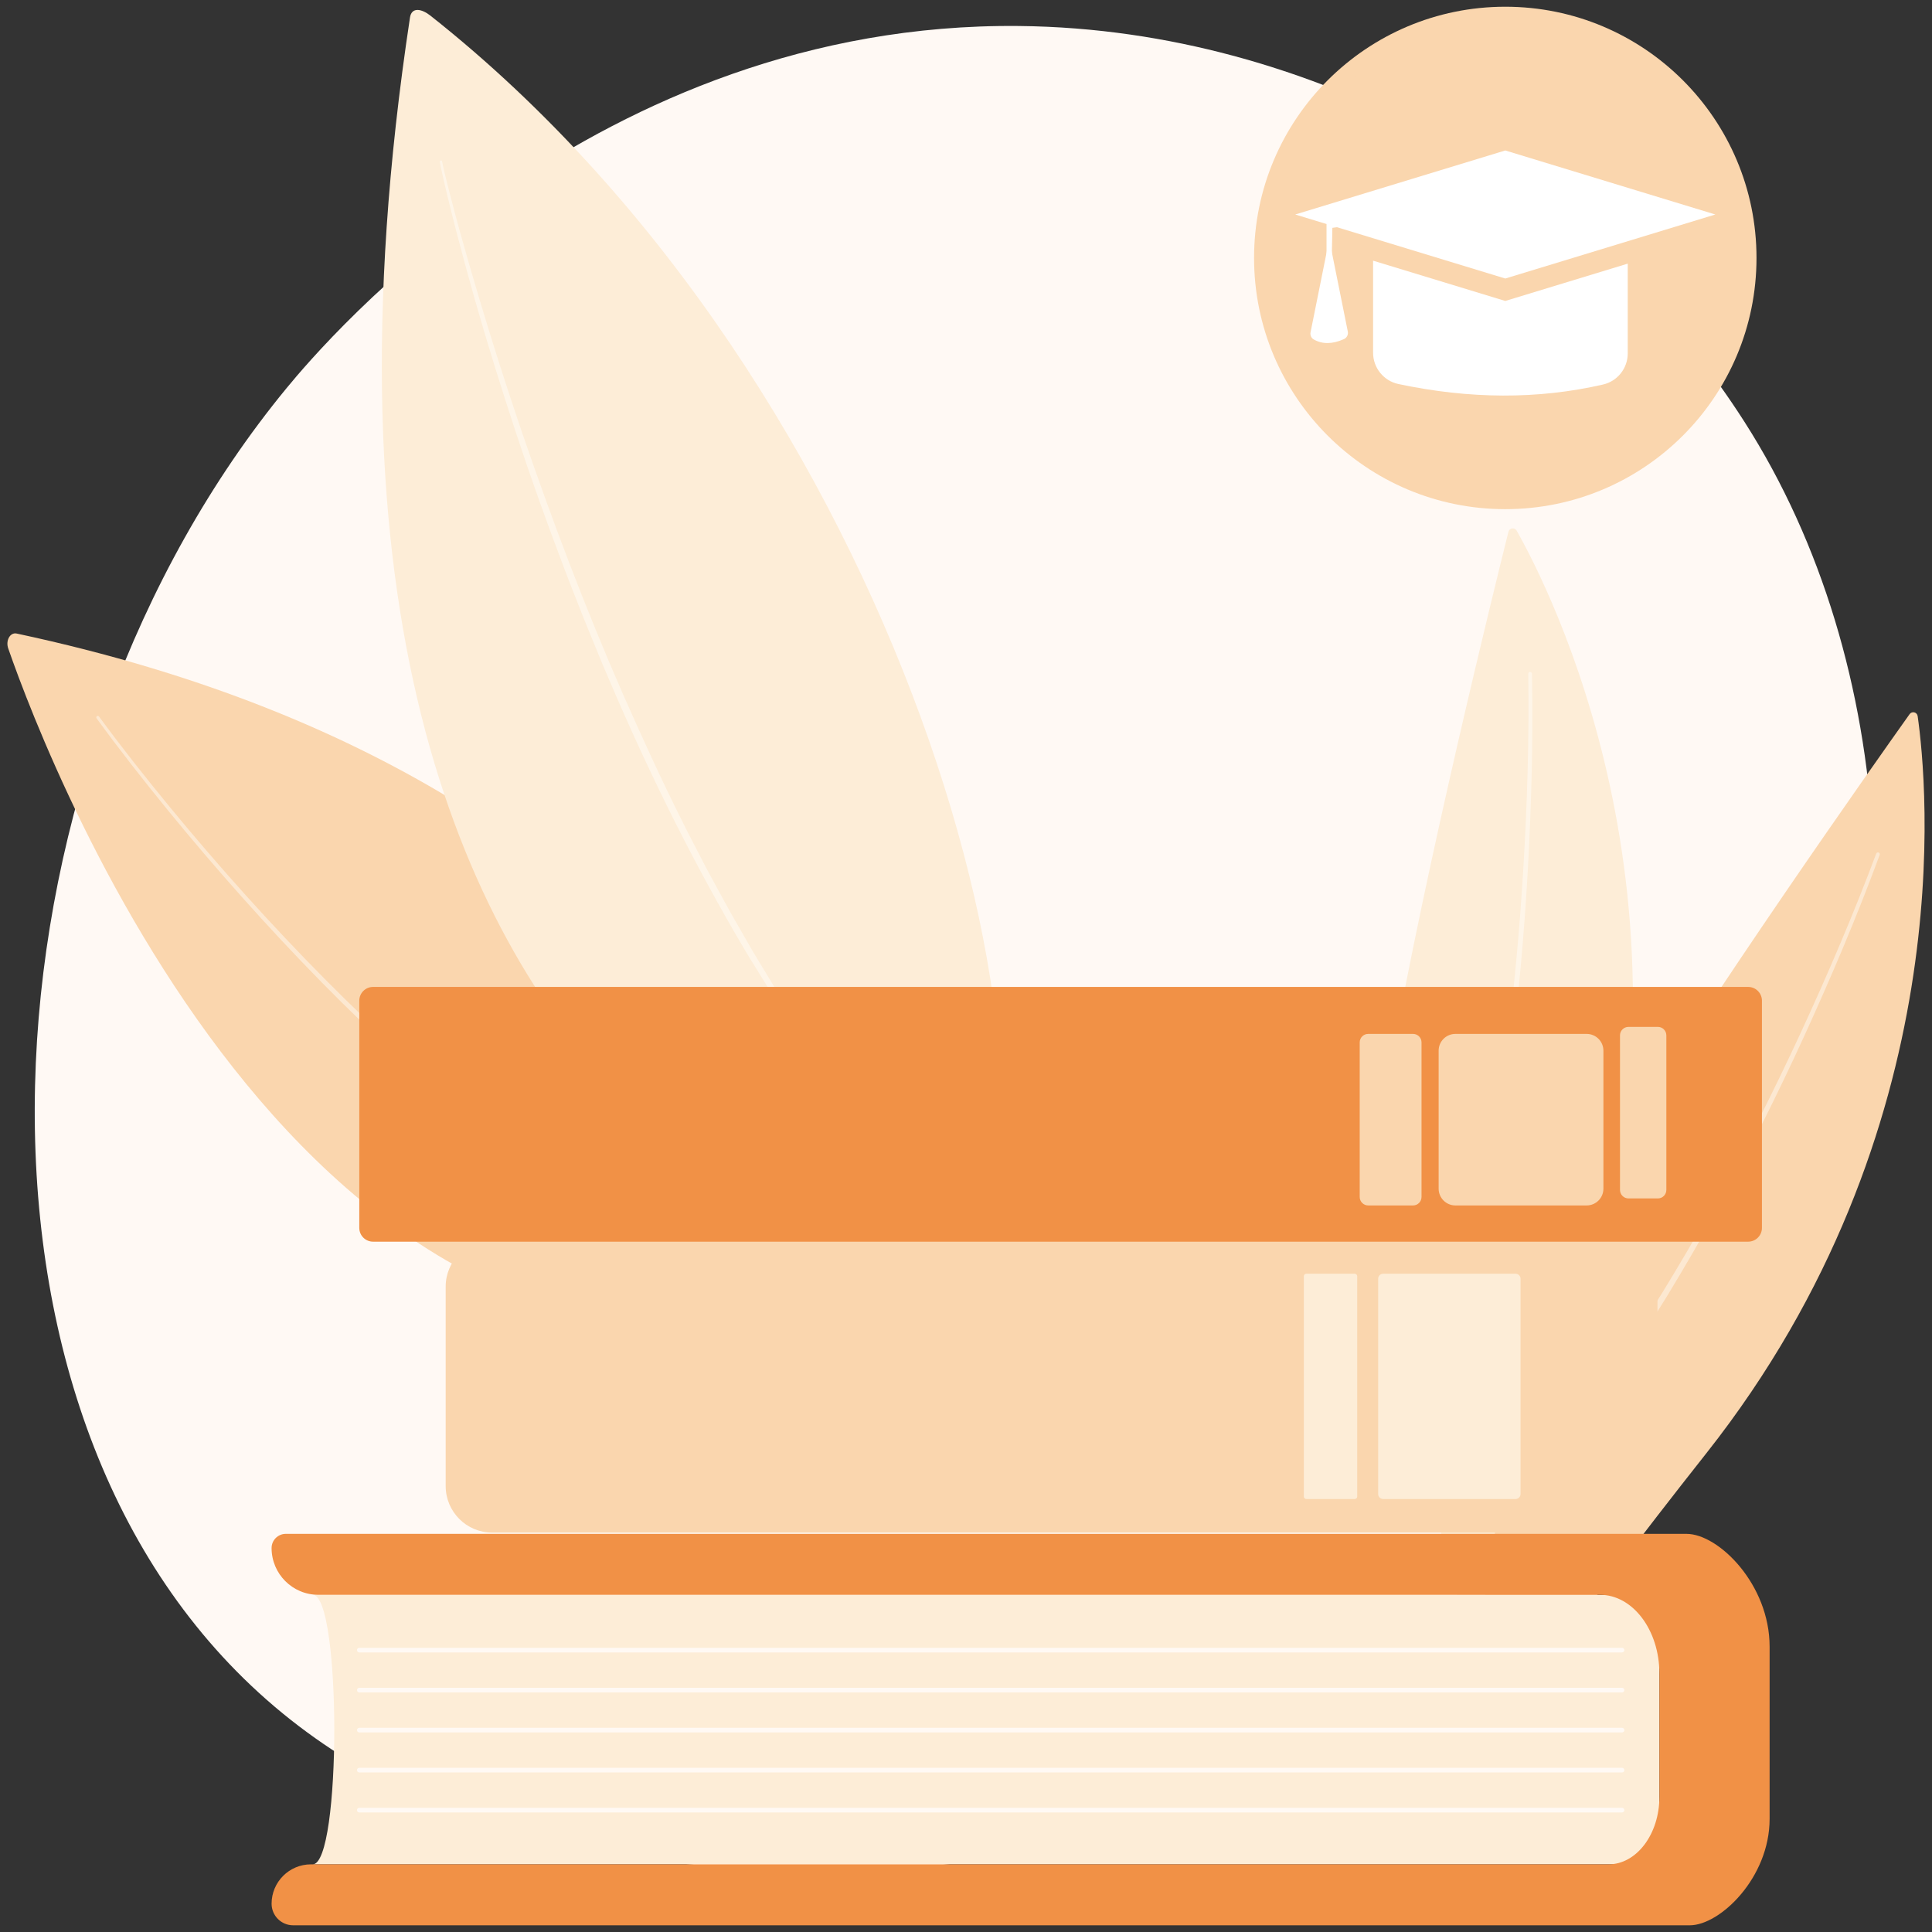 <svg width="228" height="228" viewBox="0 0 228 228" fill="none" xmlns="http://www.w3.org/2000/svg">
<rect x="0" y="0" width="228" height="228" fill="#333333" stroke="none"/>
<g id="Illustration">
<g id="Group">
<path id="Vector" d="M212.116 150.753C190.121 202.163 132.061 224.245 86.571 220.48C74.15 219.452 49.159 217.384 29.646 198.931C-7.828 163.493 -2.057 89.419 33.816 45.808C38.436 40.192 70.413 2.564 120.243 3.068C156.726 3.436 182.333 24.045 185.446 26.612C189.38 29.856 198.055 37.563 205.874 49.79C224.246 78.52 225.861 118.626 212.116 150.753Z" fill="#FFF9F4"/>
<g id="Group_2">
<g id="Group_3">
<path id="Vector_2" d="M176.343 203.387C176.343 203.387 159.522 151.634 164.16 125.418C168.298 102.021 176.334 69.483 178.015 62.755C178.13 62.294 178.749 62.209 178.983 62.622C182.812 69.379 201.659 106.141 187.52 152.695C171.846 204.307 176.343 203.387 176.343 203.387Z" fill="#FDEDD7"/>
<path id="Vector_3" opacity="0.43" d="M180.791 79.51C180.945 87.225 180.729 94.934 180.304 102.633C179.874 110.332 179.173 118.017 178.186 125.667C177.683 129.49 177.097 133.304 176.437 137.105C175.761 140.903 174.987 144.684 174.124 148.447C173.231 152.202 172.239 155.935 171.113 159.63C169.958 163.316 168.673 166.963 167.216 170.546C167.128 170.761 166.883 170.864 166.668 170.777C166.453 170.689 166.349 170.444 166.437 170.229L166.437 170.227L166.439 170.223C167.9 166.674 169.194 163.056 170.358 159.395C171.494 155.725 172.498 152.013 173.404 148.277C174.28 144.533 175.068 140.768 175.758 136.983C176.433 133.196 177.033 129.396 177.552 125.583C178.57 117.954 179.304 110.287 179.766 102.602C180.224 94.919 180.473 87.214 180.353 79.522V79.517C180.351 79.396 180.447 79.297 180.568 79.295C180.689 79.293 180.789 79.388 180.791 79.51Z" fill="white"/>
</g>
<g id="Group_4">
<path id="Vector_4" d="M172.479 214.599C172.479 214.599 175.705 160.277 189.59 137.561C201.981 117.289 221.338 89.927 225.358 84.276C225.633 83.89 226.24 84.036 226.307 84.506C227.406 92.195 231.538 133.299 201.385 171.483C167.956 213.815 172.479 214.599 172.479 214.599Z" fill="#FAD6AE"/>
<path id="Vector_5" opacity="0.43" d="M221.827 100.889C219.155 108.129 216.141 115.227 212.935 122.24C209.726 129.251 206.268 136.15 202.558 142.912C200.694 146.289 198.757 149.625 196.755 152.923C194.74 156.213 192.64 159.451 190.463 162.639C188.261 165.809 185.975 168.922 183.578 171.951C181.158 174.962 178.63 177.888 175.966 180.692C175.806 180.861 175.54 180.868 175.372 180.708C175.203 180.548 175.196 180.282 175.356 180.113L175.358 180.112L175.361 180.109C178.016 177.338 180.541 174.441 182.961 171.457C185.359 168.455 187.647 165.365 189.855 162.217C192.036 159.051 194.144 155.833 196.167 152.562C198.178 149.283 200.124 145.963 201.998 142.602C205.73 135.872 209.211 129.001 212.446 122.014C215.676 115.029 218.72 107.946 221.415 100.741L221.417 100.736C221.459 100.623 221.585 100.565 221.698 100.608C221.812 100.65 221.87 100.775 221.827 100.889Z" fill="white"/>
</g>
</g>
<g id="Group_5">
<g id="Group_6">
<path id="Vector_6" d="M0.97 76.523C5.983 90.921 37.7 173.39 100.419 153.841C100.419 153.841 89.9 93.508 1.967 74.765C1.197 74.601 0.643 75.583 0.97 76.523Z" fill="#FAD6AE"/>
<path id="Vector_7" opacity="0.43" d="M11.687 84.562C14.373 88.222 17.202 91.786 20.086 95.298C22.976 98.806 25.942 102.251 28.982 105.629C35.065 112.381 41.444 118.872 48.198 124.947C54.956 131.011 62.089 136.684 69.768 141.516C71.691 142.717 73.641 143.875 75.634 144.95C77.629 146.025 79.658 147.032 81.724 147.954C85.86 149.787 90.161 151.258 94.582 152.161L94.585 152.162C94.812 152.208 94.959 152.43 94.913 152.658C94.866 152.885 94.644 153.032 94.417 152.986L94.415 152.985C89.923 152.047 85.575 150.536 81.406 148.666C79.323 147.726 77.281 146.701 75.276 145.609C73.271 144.516 71.314 143.341 69.384 142.125C61.68 137.229 54.547 131.503 47.797 125.391C41.051 119.269 34.689 112.737 28.627 105.947C25.597 102.551 22.642 99.087 19.764 95.562C16.89 92.032 14.077 88.455 11.398 84.769C11.34 84.69 11.358 84.578 11.437 84.52C11.517 84.463 11.628 84.48 11.686 84.56L11.687 84.562Z" fill="white"/>
</g>
<g id="Group_7">
<path id="Vector_8" d="M48.383 2.069C48.577 0.788 49.773 1.039 50.79 1.842C106.434 45.814 128.333 128.368 113.946 152.078C113.946 152.078 27.237 141.617 48.383 2.069Z" fill="#FDEDD7"/>
<path id="Vector_9" opacity="0.43" d="M52.177 19.076C52.232 19.387 52.316 19.734 52.391 20.067L52.633 21.075L53.141 23.084C53.486 24.423 53.847 25.757 54.21 27.091C54.946 29.756 55.714 32.412 56.507 35.061C58.086 40.36 59.765 45.629 61.547 50.862C65.126 61.323 69.037 71.673 73.467 81.8C75.701 86.853 77.986 91.886 80.467 96.823C80.767 97.446 81.082 98.06 81.401 98.673L82.352 100.514L83.302 102.354C83.624 102.965 83.96 103.568 84.289 104.176C84.953 105.386 85.6 106.607 86.279 107.809L88.34 111.403C88.513 111.702 88.68 112.005 88.856 112.301L89.393 113.187L90.465 114.959L91.538 116.731C91.903 117.317 92.283 117.894 92.655 118.476L93.776 120.217C94.155 120.794 94.512 121.386 94.912 121.949L97.26 125.362C100.448 129.873 103.851 134.231 107.498 138.386L107.499 138.387C107.549 138.444 107.543 138.53 107.486 138.58C107.431 138.629 107.346 138.624 107.296 138.57C103.54 134.495 100.071 130.164 96.799 125.691L94.409 122.29C94.002 121.729 93.638 121.139 93.251 120.564L92.109 118.828C91.73 118.248 91.342 117.674 90.97 117.089L89.876 115.322L88.781 113.555L88.234 112.672C88.054 112.376 87.883 112.075 87.707 111.776C82.072 102.229 77.124 92.29 72.709 82.13L71.073 78.311L69.495 74.468C68.96 73.19 68.471 71.895 67.958 70.609L67.196 68.676L66.46 66.734C64.489 61.558 62.624 56.342 60.895 51.081C59.161 45.822 57.51 40.536 55.997 35.209C55.244 32.545 54.516 29.874 53.821 27.195C53.478 25.854 53.138 24.512 52.812 23.166L52.335 21.145L52.108 20.131C52.038 19.788 51.959 19.463 51.904 19.09C51.893 19.016 51.944 18.947 52.018 18.936C52.091 18.925 52.159 18.975 52.172 19.047L52.177 19.076Z" fill="white"/>
</g>
</g>
<g id="Group_8">
<g id="Group_9">
<g id="Group_10">
<path id="Vector_10" d="M36.898 220.016L195.829 220.016V188.206L36.898 188.206C40.3 188.206 40.3 220.016 36.898 220.016Z" fill="#FDEDD7"/>
<path id="Vector_11" d="M195.829 212.056V197.498C195.829 192.367 192.688 188.207 188.813 188.207H37.568C34.521 188.207 32.051 185.737 32.051 182.69C32.051 181.764 32.802 181.014 33.727 181.014H199.027C202.818 181.014 208.836 186.974 208.836 194.326V214.657C208.836 221.589 202.993 227.209 199.419 227.209H34.597C33.191 227.209 32.051 226.069 32.051 224.663C32.051 222.097 34.132 220.016 36.698 220.016H189.819C193.138 220.016 195.829 216.452 195.829 212.056Z" fill="#F19146"/>
</g>
<path id="Vector_12" d="M191.421 195.007H42.401C42.25 195.007 42.128 194.884 42.128 194.733C42.128 194.582 42.25 194.46 42.401 194.46H191.421C191.572 194.46 191.694 194.582 191.694 194.733C191.694 194.884 191.572 195.007 191.421 195.007Z" fill="#FFF9F4"/>
<path id="Vector_13" d="M191.421 199.728H42.401C42.25 199.728 42.128 199.605 42.128 199.454C42.128 199.303 42.25 199.181 42.401 199.181H191.421C191.572 199.181 191.694 199.303 191.694 199.454C191.694 199.605 191.572 199.728 191.421 199.728Z" fill="#FFF9F4"/>
<path id="Vector_14" d="M191.421 204.449H42.401C42.25 204.449 42.128 204.327 42.128 204.176C42.128 204.025 42.25 203.902 42.401 203.902H191.421C191.572 203.902 191.694 204.025 191.694 204.176C191.694 204.327 191.572 204.449 191.421 204.449Z" fill="#FFF9F4"/>
<path id="Vector_15" d="M191.421 209.171H42.401C42.25 209.171 42.128 209.049 42.128 208.897C42.128 208.746 42.25 208.624 42.401 208.624H191.421C191.572 208.624 191.694 208.746 191.694 208.897C191.694 209.049 191.572 209.171 191.421 209.171Z" fill="#FFF9F4"/>
<path id="Vector_16" d="M191.421 213.893H42.401C42.25 213.893 42.128 213.77 42.128 213.619C42.128 213.468 42.25 213.346 42.401 213.346H191.421C191.572 213.346 191.694 213.468 191.694 213.619C191.694 213.77 191.572 213.893 191.421 213.893Z" fill="#FFF9F4"/>
</g>
<g id="Group_11">
<path id="Vector_17" d="M58.092 180.868H190.108C193.143 180.868 195.603 178.408 195.603 175.373V151.844C195.603 148.809 193.143 146.349 190.108 146.349H58.092C55.057 146.349 52.596 148.809 52.596 151.844V175.373C52.596 178.408 55.057 180.868 58.092 180.868Z" fill="#FAD6AE"/>
<path id="Vector_18" d="M163.227 176.902H178.856C179.179 176.902 179.442 176.639 179.442 176.316V150.902C179.442 150.579 179.179 150.316 178.856 150.316H163.227C162.904 150.316 162.641 150.579 162.641 150.902V176.316C162.641 176.639 162.904 176.902 163.227 176.902Z" fill="#FDEDD7"/>
<path id="Vector_19" d="M154.163 176.902H159.874C160.037 176.902 160.17 176.769 160.17 176.605V150.613C160.17 150.449 160.037 150.316 159.874 150.316H154.163C153.999 150.316 153.867 150.449 153.867 150.613V176.605C153.867 176.769 153.999 176.902 154.163 176.902Z" fill="#FDEDD7"/>
</g>
<g id="Group_12">
<path id="Vector_20" d="M44.026 146.532H206.305C207.202 146.532 207.93 145.805 207.93 144.907V118.095C207.93 117.197 207.202 116.47 206.305 116.47H44.026C43.129 116.47 42.401 117.197 42.401 118.095V144.907C42.401 145.805 43.129 146.532 44.026 146.532Z" fill="#F19146"/>
<path id="Vector_21" d="M171.758 142.258H187.242C188.336 142.258 189.223 141.371 189.223 140.277V123.993C189.223 122.899 188.336 122.013 187.242 122.013H171.758C170.664 122.013 169.777 122.899 169.777 123.993V140.277C169.777 141.371 170.664 142.258 171.758 142.258Z" fill="#FAD6AE"/>
<path id="Vector_22" d="M161.465 142.258H166.755C167.309 142.258 167.758 141.808 167.758 141.254V123.016C167.758 122.462 167.309 122.013 166.755 122.013H161.465C160.911 122.013 160.462 122.462 160.462 123.016V141.254C160.462 141.808 160.911 142.258 161.465 142.258Z" fill="#FAD6AE"/>
<path id="Vector_23" d="M192.183 141.43H195.647C196.201 141.43 196.65 140.98 196.65 140.426V122.188C196.65 121.634 196.201 121.185 195.647 121.185H192.183C191.629 121.185 191.179 121.634 191.179 122.188V140.426C191.179 140.98 191.629 141.43 192.183 141.43Z" fill="#FAD6AE"/>
</g>
</g>
<g id="Group_13">
<path id="Vector_24" d="M177.642 60.087C194.015 60.087 207.289 46.814 207.289 30.441C207.289 14.067 194.015 0.794 177.642 0.794C161.269 0.794 147.995 14.067 147.995 30.441C147.995 46.814 161.269 60.087 177.642 60.087Z" fill="#FAD6AE"/>
<path id="Vector_25" d="M154.309 45.467C154.219 45.467 154.13 45.422 154.078 45.34C151.257 40.889 149.766 35.737 149.766 30.441C149.766 15.07 162.271 2.565 177.642 2.565C177.9 2.565 178.156 2.568 178.411 2.576C179.615 2.609 180.827 2.72 182.011 2.906C182.16 2.93 182.262 3.07 182.239 3.219C182.215 3.368 182.075 3.47 181.926 3.447C180.765 3.264 179.577 3.155 178.395 3.123C178.144 3.115 177.894 3.112 177.642 3.112C162.573 3.112 150.313 15.372 150.313 30.441C150.313 35.633 151.775 40.684 154.54 45.047C154.621 45.175 154.583 45.344 154.455 45.425C154.41 45.453 154.359 45.467 154.309 45.467Z" fill="#FAD6AE"/>
<path id="Vector_26" d="M175.875 58.26C175.87 58.26 175.864 58.26 175.858 58.26C171.196 57.965 166.652 56.487 162.718 53.985C161.381 53.136 160.106 52.166 158.93 51.1C158.818 50.999 158.809 50.826 158.911 50.714C159.012 50.602 159.185 50.593 159.297 50.695C160.451 51.74 161.7 52.691 163.011 53.523C166.868 55.976 171.322 57.425 175.892 57.714C176.043 57.723 176.158 57.853 176.148 58.004C176.139 58.149 176.019 58.26 175.875 58.26Z" fill="#FAD6AE"/>
<path id="Vector_27" d="M200.708 15.548C200.619 15.548 200.532 15.505 200.48 15.425C198.289 12.1 195.34 9.24 191.951 7.153C191.823 7.074 191.783 6.905 191.862 6.777C191.941 6.648 192.109 6.608 192.238 6.687C195.695 8.816 198.702 11.733 200.937 15.124C201.02 15.251 200.985 15.42 200.859 15.503C200.812 15.534 200.76 15.548 200.708 15.548Z" fill="#FAD6AE"/>
<g id="Group_14">
<path id="Vector_28" d="M177.642 17.757L152.853 25.313L177.642 32.869L202.431 25.313L177.642 17.757Z" fill="white"/>
<path id="Vector_29" d="M177.642 35.517L162.041 30.762V41.625C162.041 43.408 163.288 44.95 165.032 45.32C173.41 47.097 181.466 47.152 189.181 45.378C190.889 44.986 192.094 43.455 192.094 41.701V31.112L177.642 35.517Z" fill="white"/>
<path id="Vector_30" d="M158.595 40.023C157.239 40.626 156.054 40.638 155.039 40.061C154.742 39.893 154.594 39.546 154.662 39.211L156.868 28.241L159.058 39.128C159.132 39.498 158.939 39.87 158.595 40.023Z" fill="white"/>
<path id="Vector_31" d="M177.642 24.193L156.547 26.435V30.094H157.172L157.236 26.887L177.642 24.193Z" fill="white"/>
</g>
</g>
</g>
</g>
</svg>
